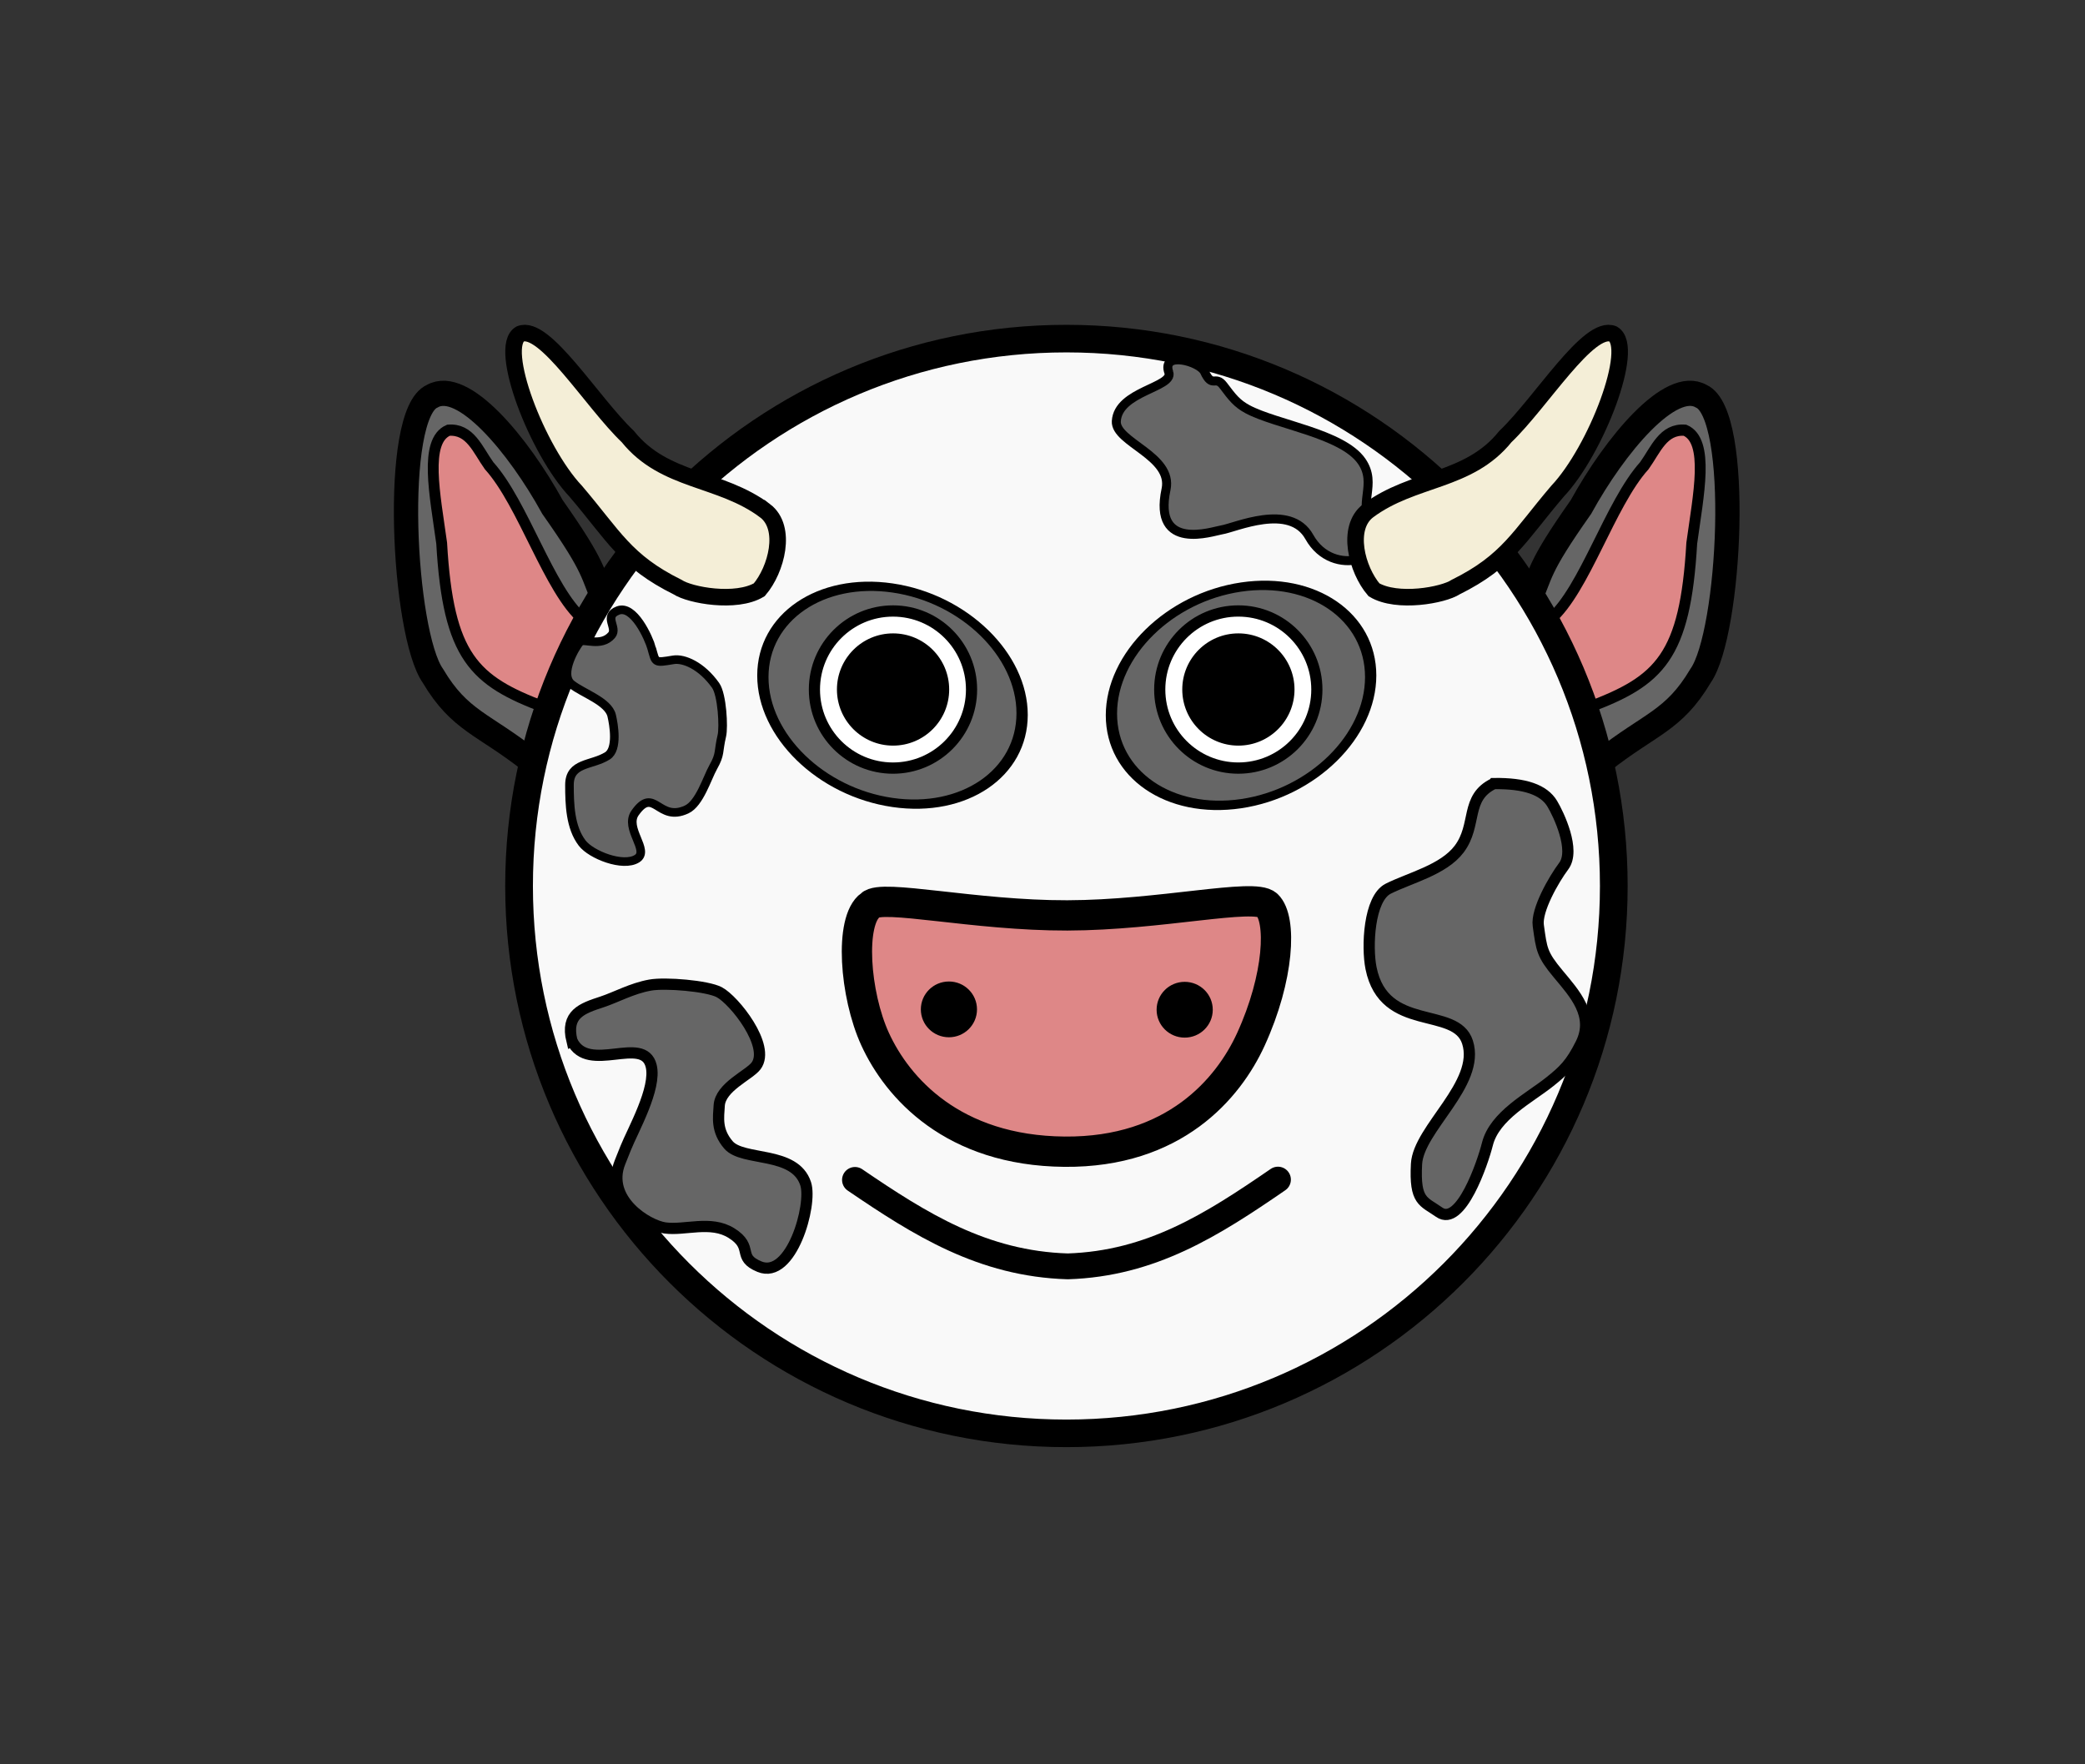 <?xml version="1.0" encoding="UTF-8" standalone="no"?>
<!-- Created with Inkscape (http://www.inkscape.org/) -->

<svg
   xmlns:dc="http://purl.org/dc/elements/1.1/"
   xmlns:cc="http://creativecommons.org/ns#"
   xmlns:rdf="http://www.w3.org/1999/02/22-rdf-syntax-ns#"
   xmlns:svg="http://www.w3.org/2000/svg"
   xmlns="http://www.w3.org/2000/svg"
   xmlns:sodipodi="http://sodipodi.sourceforge.net/DTD/sodipodi-0.dtd"
   xmlns:inkscape="http://www.inkscape.org/namespaces/inkscape"
   width="130"
   height="110"
   id="svg2"
   sodipodi:version="0.32"
   inkscape:version="0.48.3.1 r9886"
   version="1.0"
   sodipodi:docname="Linuxien_Vache.svg"
   inkscape:output_extension="org.inkscape.output.svg.inkscape">
  <rect width="100%" height="100%" fill="#333333" stroke="none"/>
  <defs
     id="defs4" />
  <sodipodi:namedview
     id="base"
     pagecolor="#ffffff"
     bordercolor="#666666"
     borderopacity="1.0"
     inkscape:pageopacity="0.0"
     inkscape:pageshadow="2"
     inkscape:zoom="4"
     inkscape:cx="18.287879"
     inkscape:cy="62.606638"
     inkscape:document-units="px"
     inkscape:current-layer="layer1"
     width="130px"
     height="110px"
     inkscape:showpageshadow="true"
     showguides="true"
     inkscape:guide-bbox="true"
     inkscape:window-width="1018"
     inkscape:window-height="684"
     inkscape:window-x="65"
     inkscape:window-y="30"
     showgrid="false"
     inkscape:window-maximized="0" />
  <g
     inkscape:label="Calque 1"
     inkscape:groupmode="layer"
     id="layer1">
    <g
       id="g13098"
       transform="matrix(0.7,0,0,0.7,24.503,20.25)"
       inkscape:export-filename="/home/eric/graphique/svg/publication/linuxien_cow.png"
       inkscape:export-xdpi="89.985153"
       inkscape:export-ydpi="89.985153">
      <g
         inkscape:export-ydpi="18.9"
         inkscape:export-xdpi="18.9"
         inkscape:export-filename="/home/eric/graphique/png/vache.png"
         transform="matrix(-0.965,0,0,1.001,116.549,-0.024)"
         id="g10012">
        <path
           style="fill:#666666;fill-opacity:1;fill-rule:evenodd;stroke:#000000;stroke-width:2.242;stroke-linecap:butt;stroke-linejoin:miter;stroke-miterlimit:4;stroke-opacity:1;stroke-dasharray:none"
           d="m 101.121,24.95 c 1.374,-2.964 0.818,-3.077 4.933,-8.713 3.159,-5.538 8.268,-11.429 11.1,-9.859 3.732,1.568 2.697,21.11 -0.063,24.885 -2.498,4.047 -4.633,4.217 -9.09,7.615 l -6.881,-13.929 z"
           id="path10014"
           sodipodi:nodetypes="cccccc"
           inkscape:connector-curvature="0" />
        <path
           style="fill:#de8787;fill-rule:evenodd;stroke:#000000;stroke-width:1px;stroke-linecap:butt;stroke-linejoin:miter;stroke-opacity:1"
           d="m 115.656,9.405 c -2.008,-0.147 -2.689,1.725 -3.75,3.156 -3.166,3.379 -5.512,11.051 -8.678,13.672 l 3.536,7.832 c 6.54,-2.366 8.914,-4.479 9.519,-14.611 0.612,-4.297 1.666,-9.099 -0.627,-10.049 z"
           id="path10016"
           sodipodi:nodetypes="cccccc"
           inkscape:connector-curvature="0" />
      </g>
      <g
         inkscape:export-ydpi="18.9"
         inkscape:export-xdpi="18.9"
         inkscape:export-filename="/home/eric/graphique/png/vache.png"
         transform="matrix(0.965,0,0,1.001,3.471,-0.025)"
         id="g10002">
        <path
           style="fill:#666666;fill-opacity:1;fill-rule:evenodd;stroke:#000000;stroke-width:2.242;stroke-linecap:butt;stroke-linejoin:miter;stroke-miterlimit:4;stroke-opacity:1;stroke-dasharray:none"
           d="m 101.121,24.95 c 1.374,-2.964 0.818,-3.077 4.933,-8.713 3.159,-5.538 8.268,-11.429 11.1,-9.859 3.732,1.568 2.697,21.11 -0.063,24.885 -2.498,4.047 -4.633,4.217 -9.09,7.615 l -6.881,-13.929 z"
           id="path9014"
           sodipodi:nodetypes="cccccc"
           inkscape:connector-curvature="0" />
        <path
           style="fill:#de8787;fill-rule:evenodd;stroke:#000000;stroke-width:1px;stroke-linecap:butt;stroke-linejoin:miter;stroke-opacity:1"
           d="m 115.656,9.405 c -2.008,-0.147 -2.689,1.725 -3.75,3.156 -3.166,3.379 -5.512,11.051 -8.678,13.672 l 3.536,7.832 c 6.54,-2.366 8.914,-4.479 9.519,-14.611 0.612,-4.297 1.666,-9.099 -0.627,-10.049 z"
           id="path9985"
           sodipodi:nodetypes="cccccc"
           inkscape:connector-curvature="0" />
      </g>
      <path
         inkscape:export-ydpi="18.9"
         inkscape:export-xdpi="18.9"
         inkscape:export-filename="/home/eric/graphique/png/vache.png"
         transform="matrix(0.98,0,0,0.975,1.329,1.236)"
         d="M 109.602,49.997 C 109.602,77.613 87.328,100 59.852,100 32.375,100 10.102,77.613 10.102,49.997 c 0,-27.616 22.274,-50.003 49.75,-50.003 27.476,0 49.75,22.387 49.75,50.003 z"
         sodipodi:ry="50.002552"
         sodipodi:rx="49.750011"
         sodipodi:cy="49.997448"
         sodipodi:cx="59.85154"
         id="path2172"
         style="fill:#f9f9f9;fill-opacity:1;fill-rule:nonzero;stroke:#000000;stroke-width:2.519;stroke-linecap:round;stroke-linejoin:miter;stroke-miterlimit:4;stroke-opacity:1;stroke-dasharray:none;stroke-dashoffset:0"
         sodipodi:type="arc" />
      <path
         inkscape:export-ydpi="18.9"
         inkscape:export-xdpi="18.9"
         inkscape:export-filename="/home/eric/graphique/png/vache.png"
         sodipodi:nodetypes="cssssssssssssssss"
         id="path3146"
         d="m 23.048,28.833 c 0.363,1.271 0.213,1.294 1.925,1.008 0.936,-0.157 2.526,0.529 3.765,2.279 0.581,0.821 0.735,3.712 0.554,4.479 -0.345,1.462 -0.096,1.601 -0.767,2.794 -0.547,0.972 -1.216,3.237 -2.368,3.775 -2.538,1.183 -2.874,-2.126 -4.593,0.302 -0.982,1.388 1.336,3.348 0.169,4.081 -1.24,0.779 -4.089,-0.346 -4.886,-1.394 -1.067,-1.4 -1.128,-3.445 -1.128,-5.177 0,-2.031 2.001,-1.71 3.383,-2.589 0.935,-0.594 0.572,-2.754 0.376,-3.584 -0.298,-1.261 -2.572,-1.994 -3.571,-2.788 -1.129,-0.897 0.397,-3.407 0.752,-3.783 0.325,-0.344 1.879,0.508 2.819,-0.597 0.562,-0.661 -0.772,-1.675 0.564,-2.19 1.383,-0.533 2.724,2.391 3.007,3.385 z"
         style="fill:#666666;fill-rule:evenodd;stroke:#000000;stroke-width:0.766px;stroke-linecap:butt;stroke-linejoin:miter;stroke-opacity:1"
         inkscape:connector-curvature="0" />
      <path
         inkscape:export-ydpi="18.9"
         inkscape:export-xdpi="18.9"
         inkscape:export-filename="/home/eric/graphique/png/vache.png"
         sodipodi:nodetypes="csssssssssssssc"
         id="path3148"
         d="m 98.051,40.863 c -2.596,1.245 -1.456,3.679 -3.086,5.836 -1.401,1.853 -4.375,2.554 -6.313,3.523 -1.736,0.868 -1.915,5.199 -1.536,7.079 1.172,5.801 7.549,3.325 8.594,6.596 1.187,3.715 -4.376,7.702 -4.543,10.849 -0.179,3.37 0.614,3.304 2.02,4.293 1.916,1.348 3.877,-4.398 4.293,-6.061 0.637,-2.548 3.759,-4.118 5.556,-5.556 1.227,-0.981 1.874,-1.585 2.778,-3.393 1.25,-2.501 -0.571,-4.464 -2.02,-6.204 -1.47,-1.764 -1.483,-2.188 -1.78,-4.316 -0.192,-1.373 1.376,-4.11 2.265,-5.296 1.065,-1.42 -0.449,-4.601 -1.02,-5.553 -0.744,-1.241 -2.424,-1.838 -5.207,-1.798 z"
         style="fill:#666666;fill-rule:evenodd;stroke:#000000;stroke-width:1px;stroke-linecap:butt;stroke-linejoin:miter;stroke-opacity:1"
         inkscape:connector-curvature="0" />
      <path
         inkscape:export-ydpi="18.9"
         inkscape:export-xdpi="18.9"
         inkscape:export-filename="/home/eric/graphique/png/vache.png"
         sodipodi:nodetypes="csssssssssc"
         id="path3150"
         d="m 69.109,4.255 c 0.392,1.333 -4.529,1.65 -4.681,4.333 -0.107,1.883 5.062,3.086 4.428,6.069 -1.193,5.615 4.189,3.725 4.946,3.61 1.187,-0.181 6.099,-2.453 7.815,0.626 2.121,3.806 7.537,1.831 5.633,-0.87 -1.437,-2.039 0.485,-3.786 -0.977,-5.883 C 84.553,9.674 78.672,8.894 76.116,7.519 75.166,7.008 74.758,6.47 73.967,5.418 73.239,4.449 72.988,5.702 72.283,4.177 71.865,3.273 68.413,2.299 69.109,4.255 z"
         style="fill:#666666;fill-rule:evenodd;stroke:#000000;stroke-width:0.802px;stroke-linecap:butt;stroke-linejoin:miter;stroke-opacity:1"
         inkscape:connector-curvature="0" />
      <path
         inkscape:export-ydpi="18.9"
         inkscape:export-xdpi="18.9"
         inkscape:export-filename="/home/eric/graphique/png/vache.png"
         sodipodi:nodetypes="csssssssssssssc"
         id="path3152"
         d="m 15.939,63.773 c 1.437,3.011 6.355,-0.578 7.058,2.235 0.498,1.993 -1.634,5.726 -2.273,7.324 -0.168,0.421 -0.337,0.842 -0.505,1.263 -1.336,3.34 2.488,5.639 4.015,5.846 1.781,0.242 4.066,-0.696 5.909,0.455 2.039,1.273 0.439,2.145 2.5,2.993 2.838,1.168 4.729,-5.516 4.114,-7.387 -0.972,-2.959 -5.595,-1.956 -6.879,-3.46 -1.092,-1.28 -0.884,-2.425 -0.821,-3.498 0.098,-1.662 2.666,-2.714 3.283,-3.536 1.318,-1.757 -1.94,-5.862 -3.283,-6.566 -1.075,-0.563 -4.793,-0.873 -6.149,-0.631 -1.631,0.291 -3.06,1.095 -4.306,1.503 -1.745,0.571 -3.249,1.076 -2.664,3.46 z"
         style="fill:#666666;fill-rule:evenodd;stroke:#000000;stroke-width:1px;stroke-linecap:butt;stroke-linejoin:miter;stroke-opacity:1"
         inkscape:connector-curvature="0" />
      <path
         inkscape:export-ydpi="18.9"
         inkscape:export-xdpi="18.9"
         inkscape:export-filename="/home/eric/graphique/png/vache.png"
         sodipodi:nodetypes="ccccccc"
         id="path7060"
         d="m 86.849,16.567 c 4.017,-3.005 8.949,-2.53 12.23,-6.607 3.197,-3.049 7.424,-10.026 9.592,-9.146 2.019,1.169 -1.5,10.365 -4.955,14.021 -3.414,4.003 -4.414,6.221 -9.064,8.527 -1.092,0.725 -5.207,1.48 -7.275,0.24 -1.532,-1.788 -2.509,-5.516 -0.527,-7.035 z"
         style="fill:#f4eed7;fill-rule:evenodd;stroke:#000000;stroke-width:1.475;stroke-linecap:butt;stroke-linejoin:miter;stroke-miterlimit:4;stroke-opacity:1;stroke-dasharray:none"
         inkscape:connector-curvature="0" />
      <path
         inkscape:export-ydpi="18.9"
         inkscape:export-xdpi="18.9"
         inkscape:export-filename="/home/eric/graphique/png/vache.png"
         sodipodi:nodetypes="ccccccc"
         id="path9004"
         d="m 33.151,16.567 c -4.017,-3.005 -8.949,-2.53 -12.23,-6.607 -3.197,-3.049 -7.424,-10.026 -9.591,-9.146 -2.019,1.169 1.5,10.365 4.955,14.021 3.414,4.003 4.414,6.221 9.064,8.527 1.092,0.725 5.207,1.48 7.275,0.24 1.532,-1.788 2.509,-5.516 0.527,-7.035 z"
         style="fill:#f4eed7;fill-rule:evenodd;stroke:#000000;stroke-width:1.475;stroke-linecap:butt;stroke-linejoin:miter;stroke-miterlimit:4;stroke-opacity:1;stroke-dasharray:none"
         inkscape:connector-curvature="0" />
      <path
         inkscape:export-ydpi="18.9"
         inkscape:export-xdpi="18.9"
         inkscape:export-filename="/home/eric/graphique/png/vache.png"
         sodipodi:nodetypes="cssscsc"
         id="path10087"
         d="m 42.531,51.688 c -1.897,1.352 -1.407,7.972 0.414,11.94 1.982,4.318 6.907,9.933 16.873,10.022 9.79,0.088 14.597,-5.645 16.59,-9.994 2.539,-5.542 2.771,-10.735 1.455,-11.983 -1.16,-1.086 -9.502,0.91 -17.799,0.931 -8.297,0.021 -16.55,-1.932 -17.532,-0.916 z"
         style="fill:#de8787;fill-opacity:1;fill-rule:nonzero;stroke:#000000;stroke-width:2.698;stroke-linecap:round;stroke-linejoin:miter;stroke-miterlimit:4;stroke-opacity:1;stroke-dashoffset:0"
         inkscape:connector-curvature="0" />
      <path
         inkscape:export-ydpi="18.9"
         inkscape:export-xdpi="18.9"
         inkscape:export-filename="/home/eric/graphique/png/vache.png"
         transform="matrix(1.053,0,0,1.104,-2.474,-6.37)"
         d="m 51.75,61 c 0,1.243 -1.063,2.25 -2.375,2.25 C 48.063,63.25 47,62.243 47,61 c 0,-1.243 1.063,-2.25 2.375,-2.25 1.312,0 2.375,1.007 2.375,2.25 z"
         sodipodi:ry="2.25"
         sodipodi:rx="2.375"
         sodipodi:cy="61"
         sodipodi:cx="49.375"
         id="path10113"
         style="fill:#000000;fill-opacity:1;fill-rule:nonzero;stroke:none"
         sodipodi:type="arc" />
      <path
         inkscape:export-ydpi="18.9"
         inkscape:export-xdpi="18.9"
         inkscape:export-filename="/home/eric/graphique/png/vache.png"
         transform="matrix(1.053,0,0,1.104,18.526,-6.339)"
         d="m 51.75,61 c 0,1.243 -1.063,2.25 -2.375,2.25 C 48.063,63.25 47,62.243 47,61 c 0,-1.243 1.063,-2.25 2.375,-2.25 1.312,0 2.375,1.007 2.375,2.25 z"
         sodipodi:ry="2.25"
         sodipodi:rx="2.375"
         sodipodi:cy="61"
         sodipodi:cx="49.375"
         id="path11084"
         style="fill:#000000;fill-opacity:1;fill-rule:nonzero;stroke:none"
         sodipodi:type="arc" />
      <path
         inkscape:export-ydpi="18.9"
         inkscape:export-xdpi="18.9"
         inkscape:export-filename="/home/eric/graphique/png/vache.png"
         sodipodi:nodetypes="ccc"
         id="path6430"
         d="m 41.15,76.163 c 5.813,3.956 11.374,7.469 18.954,7.7 7.441,-0.24 12.861,-3.699 18.723,-7.727"
         style="fill:none;stroke:#000000;stroke-width:2.3;stroke-linecap:round;stroke-linejoin:miter;stroke-miterlimit:4;stroke-opacity:1;stroke-dasharray:none"
         inkscape:connector-curvature="0" />
      <path
         inkscape:export-ydpi="18.9"
         inkscape:export-xdpi="18.9"
         inkscape:export-filename="/home/eric/graphique/png/vache.png"
         transform="matrix(1.004,0.146,0,0.813,-2.446,-2.085)"
         d="m 58.25,34.75 c 0,6.489 -5.149,11.75 -11.5,11.75 -6.351,0 -11.5,-5.261 -11.5,-11.75 0,-6.489 5.149,-11.75 11.5,-11.75 6.351,0 11.5,5.261 11.5,11.75 z"
         sodipodi:ry="11.75"
         sodipodi:rx="11.5"
         sodipodi:cy="34.75"
         sodipodi:cx="46.75"
         id="path11097"
         style="fill:#666666;fill-opacity:1;fill-rule:nonzero;stroke:#000000;stroke-width:1;stroke-linecap:round;stroke-linejoin:miter;stroke-miterlimit:4;stroke-opacity:1;stroke-dasharray:none;stroke-dashoffset:0"
         sodipodi:type="arc" />
      <g
         inkscape:export-ydpi="18.9"
         inkscape:export-xdpi="18.9"
         inkscape:export-filename="/home/eric/graphique/png/vache.png"
         transform="translate(-85.913,-45.933)"
         id="g11089">
        <path
           sodipodi:type="arc"
           style="fill:#ffffff;fill-opacity:1;fill-rule:nonzero;stroke:#000000;stroke-width:1.001;stroke-linecap:round;stroke-linejoin:miter;stroke-miterlimit:4;stroke-opacity:1;stroke-dasharray:none;stroke-dashoffset:0"
           id="path8062"
           sodipodi:cx="35.008099"
           sodipodi:cy="35.002998"
           sodipodi:rx="7.0395007"
           sodipodi:ry="6.976366"
           d="m 42.048,35.003 c 0,3.853 -3.152,6.976 -7.04,6.976 -3.888,0 -7.04,-3.123 -7.04,-6.976 0,-3.853 3.152,-6.976 7.04,-6.976 3.888,0 7.04,3.123 7.04,6.976 z"
           transform="matrix(0.994,0,0,1.003,95.65,43.312)"
           inkscape:export-filename="/home/eric/graphique/png/cochon.png"
           inkscape:export-xdpi="18.9"
           inkscape:export-ydpi="18.9" />
        <path
           sodipodi:type="arc"
           style="fill:#000000;fill-opacity:1;fill-rule:nonzero;stroke:none"
           id="path8408"
           sodipodi:cx="35.008099"
           sodipodi:cy="35.097698"
           sodipodi:rx="5.0191956"
           sodipodi:ry="4.987628"
           d="m 40.027,35.098 c 0,2.755 -2.247,4.988 -5.019,4.988 -2.772,0 -5.019,-2.233 -5.019,-4.988 0,-2.755 2.247,-4.988 5.019,-4.988 2.772,0 5.019,2.233 5.019,4.988 z"
           transform="matrix(0.996,0,0,1.002,95.587,43.248)"
           inkscape:export-filename="/home/eric/graphique/png/cochon.png"
           inkscape:export-xdpi="18.9"
           inkscape:export-ydpi="18.9" />
      </g>
      <path
         inkscape:export-ydpi="18.9"
         inkscape:export-xdpi="18.9"
         inkscape:export-filename="/home/eric/graphique/png/vache.png"
         transform="matrix(-1.004,0.148,0,0.821,122.475,-2.443)"
         d="m 58.25,34.75 c 0,6.489 -5.149,11.75 -11.5,11.75 -6.351,0 -11.5,-5.261 -11.5,-11.75 0,-6.489 5.149,-11.75 11.5,-11.75 6.351,0 11.5,5.261 11.5,11.75 z"
         sodipodi:ry="11.75"
         sodipodi:rx="11.5"
         sodipodi:cy="34.75"
         sodipodi:cx="46.75"
         id="path13053"
         style="fill:#666666;fill-opacity:1;fill-rule:nonzero;stroke:#000000;stroke-width:1;stroke-linecap:round;stroke-linejoin:miter;stroke-miterlimit:4;stroke-opacity:1;stroke-dasharray:none;stroke-dashoffset:0"
         sodipodi:type="arc" />
      <path
         inkscape:export-ydpi="18.9"
         inkscape:export-xdpi="18.9"
         inkscape:export-filename="/home/eric/graphique/png/vache.png"
         transform="matrix(0.994,0,0,1.003,40.495,-2.622)"
         d="m 42.048,35.003 c 0,3.853 -3.152,6.976 -7.04,6.976 -3.888,0 -7.04,-3.123 -7.04,-6.976 0,-3.853 3.152,-6.976 7.04,-6.976 3.888,0 7.04,3.123 7.04,6.976 z"
         sodipodi:ry="6.976366"
         sodipodi:rx="7.0395007"
         sodipodi:cy="35.002998"
         sodipodi:cx="35.008099"
         id="path11093"
         style="fill:#ffffff;fill-opacity:1;fill-rule:nonzero;stroke:#000000;stroke-width:1.001;stroke-linecap:round;stroke-linejoin:miter;stroke-miterlimit:4;stroke-opacity:1;stroke-dasharray:none;stroke-dashoffset:0"
         sodipodi:type="arc" />
      <path
         inkscape:export-ydpi="18.9"
         inkscape:export-xdpi="18.9"
         inkscape:export-filename="/home/eric/graphique/png/vache.png"
         transform="matrix(0.996,0,0,1.002,40.433,-2.685)"
         d="m 40.027,35.098 c 0,2.755 -2.247,4.988 -5.019,4.988 -2.772,0 -5.019,-2.233 -5.019,-4.988 0,-2.755 2.247,-4.988 5.019,-4.988 2.772,0 5.019,2.233 5.019,4.988 z"
         sodipodi:ry="4.987628"
         sodipodi:rx="5.0191956"
         sodipodi:cy="35.097698"
         sodipodi:cx="35.008099"
         id="path11095"
         style="fill:#000000;fill-opacity:1;fill-rule:nonzero;stroke:none"
         sodipodi:type="arc" />
    </g>
  </g>
</svg>
